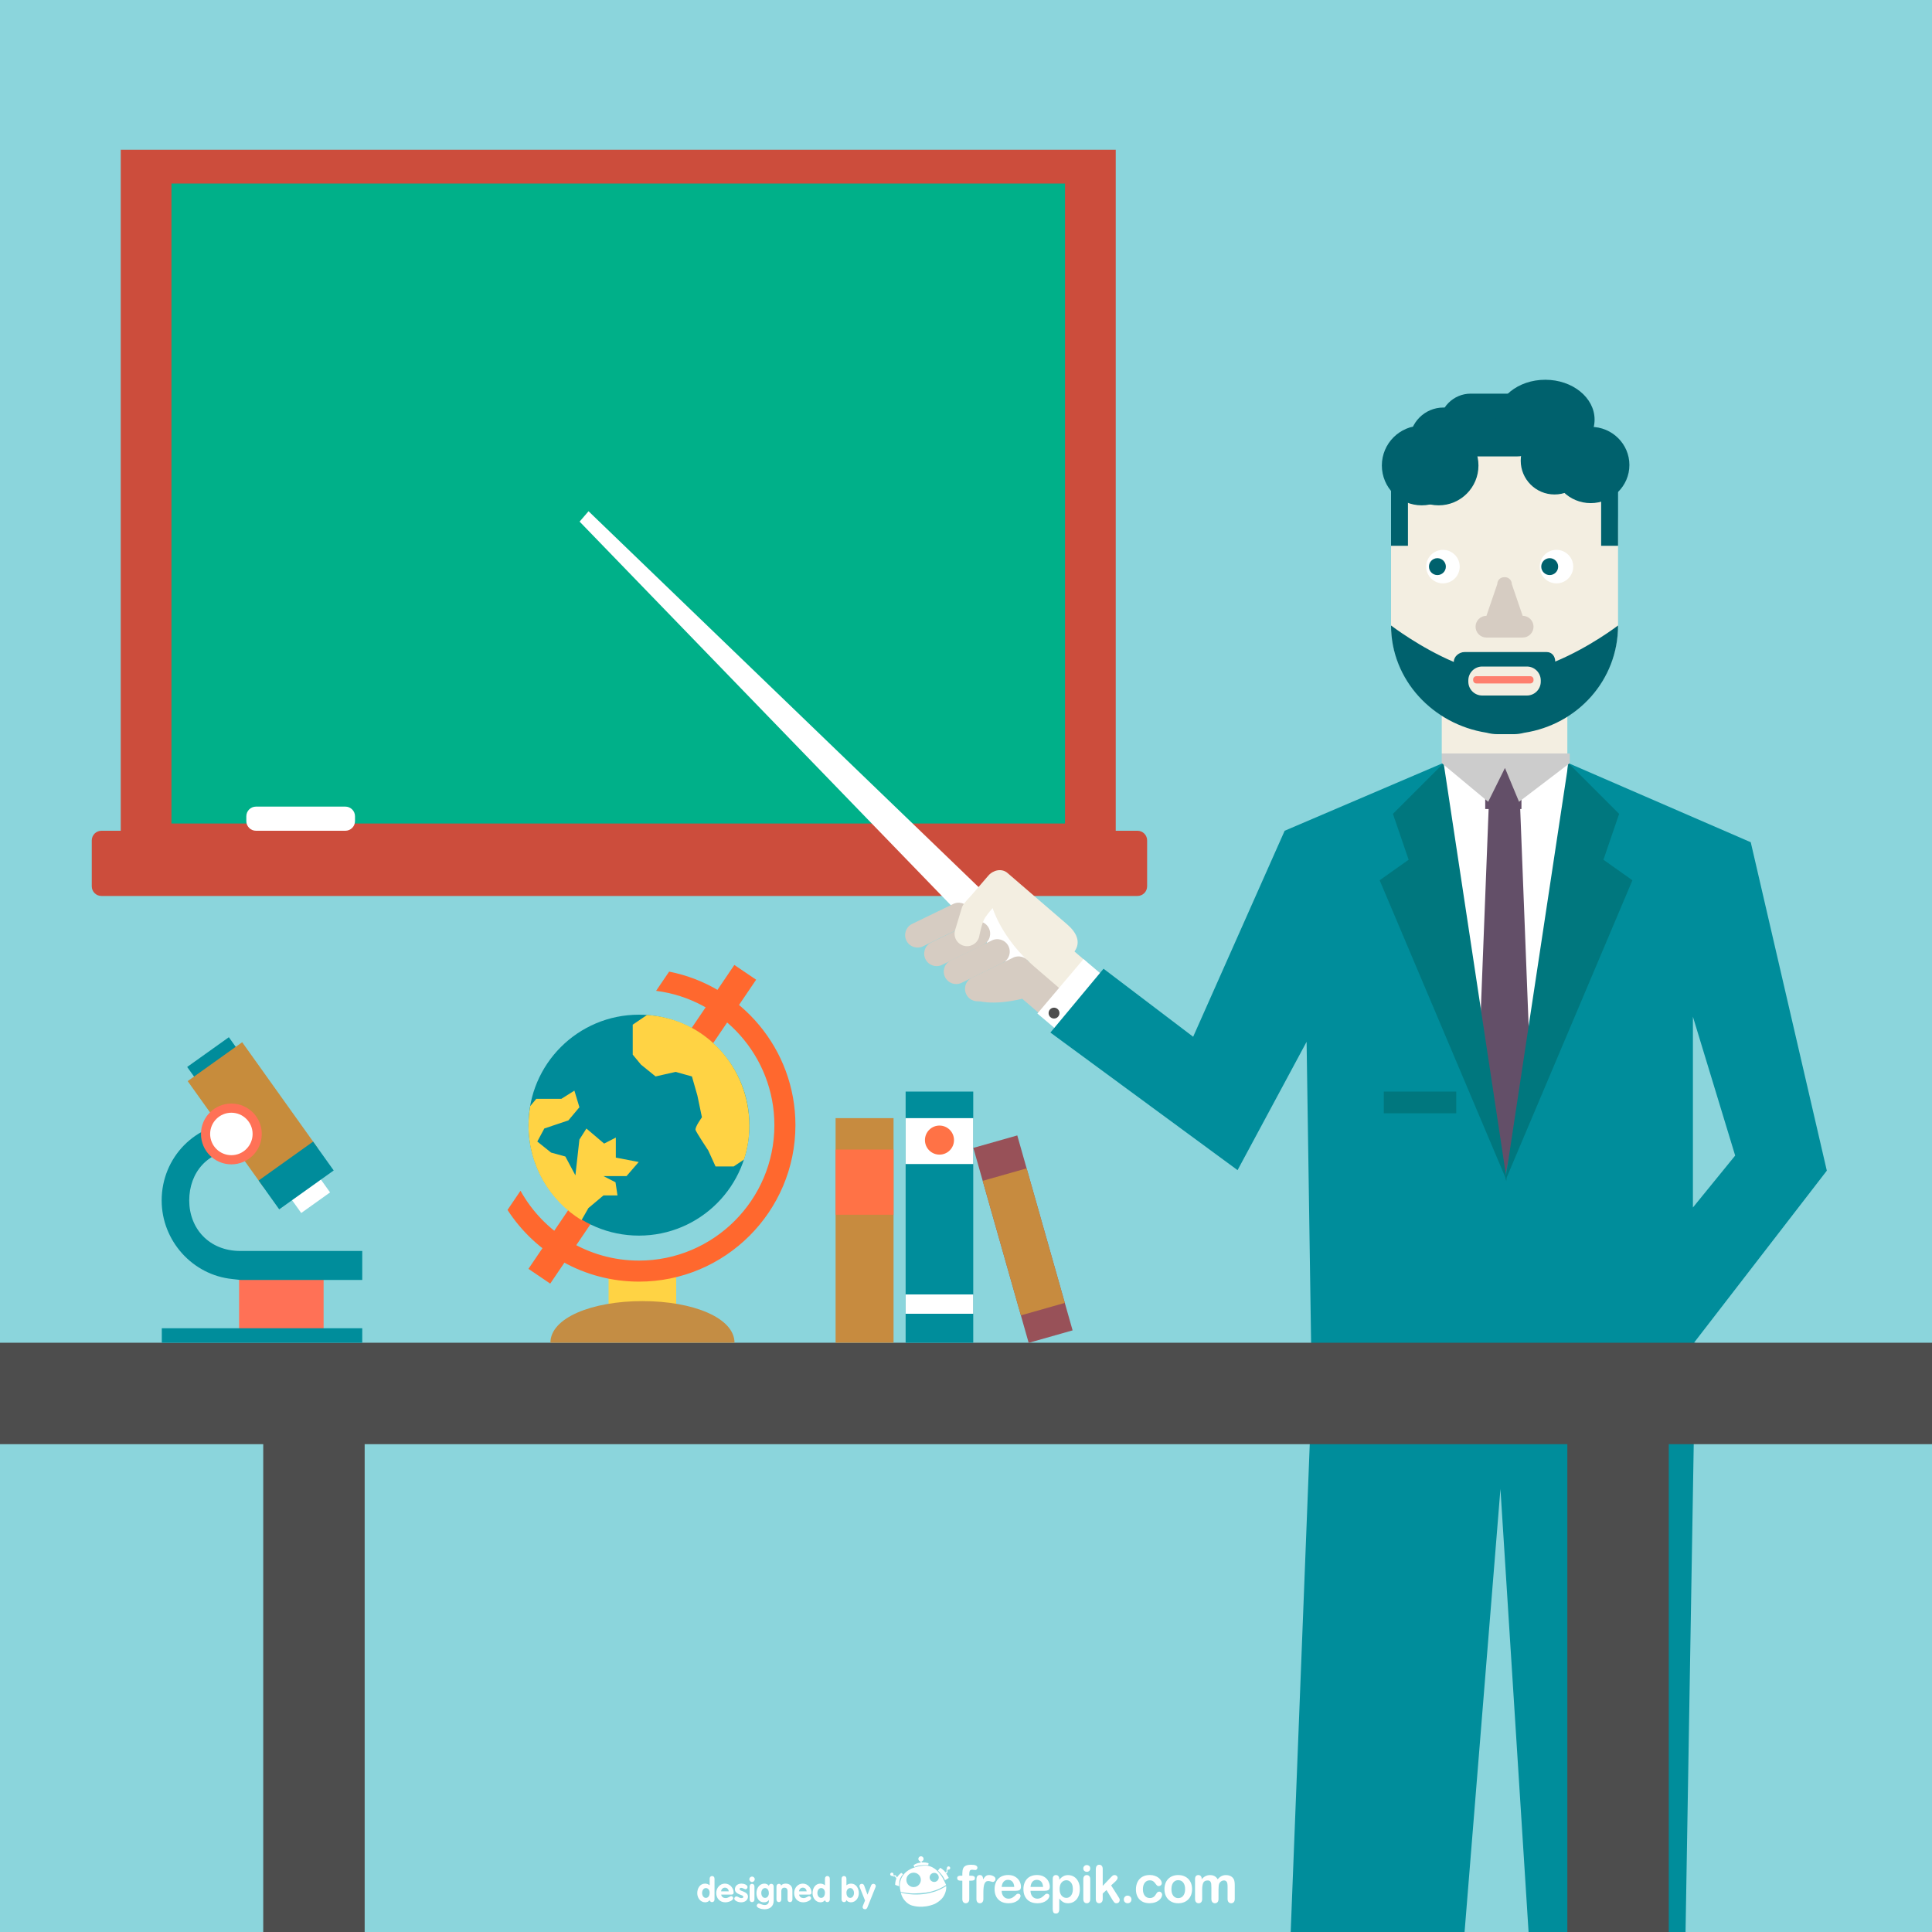 <?xml version="1.0" encoding="utf-8"?>
<!-- Generator: Adobe Illustrator 27.5.0, SVG Export Plug-In . SVG Version: 6.00 Build 0)  -->
<svg version="1.1" xmlns="http://www.w3.org/2000/svg" xmlns:xlink="http://www.w3.org/1999/xlink" x="0px" y="0px"
	 viewBox="0 0 800 800" style="enable-background:new 0 0 800 800;" xml:space="preserve">
<g id="background">
	<rect style="fill:#8BD5DC;" width="800" height="800"/>
	<g>
		<path style="fill-rule:evenodd;clip-rule:evenodd;fill:#FFFFFF;" d="M391.352,775.363c0.246-0.144,0.66-0.17,0.635-0.518
			c-0.018-0.346-0.252-1.029,0.433-1.264c0.69-0.232,0.302,0.205,0.065,0.506c-0.237,0.301-0.16,0.486-0.131,0.93
			c0.024,0.438-0.283,0.588-0.748,0.805C391.139,776.041,391.103,775.51,391.352,775.363"/>
		<path style="fill-rule:evenodd;clip-rule:evenodd;fill:#FFFFFF;" d="M380.162,771.449c2.674-0.67,4.346,0.1,4.346,0.1
			l-0.143,0.771c0,0-1.953-0.131-3.505,0.1c-1.547,0.223-2.252,0.713-2.252,0.713l-0.336-0.768
			C378.272,772.365,379.006,771.738,380.162,771.449"/>
		<polygon style="fill-rule:evenodd;clip-rule:evenodd;fill:#FFFFFF;" points="380.963,770.352 381.34,770.215 381.836,771.545 
			381.463,771.69 		"/>
		<path style="fill-rule:evenodd;clip-rule:evenodd;fill:#FFFFFF;" d="M392.741,772.828c0.377-0.022,0.701,0.266,0.724,0.641
			c0.026,0.377-0.261,0.699-0.64,0.725c-0.378,0.023-0.702-0.266-0.725-0.637C392.076,773.178,392.363,772.857,392.741,772.828"/>
		<path style="fill-rule:evenodd;clip-rule:evenodd;fill:#FFFFFF;" d="M369.26,775.414c0.375-0.025,0.701,0.262,0.727,0.637
			c0.021,0.375-0.264,0.693-0.645,0.719c-0.375,0.025-0.697-0.26-0.726-0.633C368.594,775.76,368.883,775.441,369.26,775.414"/>
		<path style="fill-rule:evenodd;clip-rule:evenodd;fill:#FFFFFF;" d="M381.291,768.646c0.6-0.033,1.119,0.414,1.155,1.016
			c0.035,0.592-0.422,1.111-1.022,1.15c-0.603,0.041-1.113-0.412-1.154-1.014C380.228,769.199,380.686,768.684,381.291,768.646"/>
		<g>
			<path style="fill:#FFFFFF;" d="M397.796,776.676h0.685v-0.865c0-0.898,0.11-1.613,0.339-2.144
				c0.225-0.529,0.616-0.914,1.159-1.158c0.543-0.238,1.291-0.359,2.233-0.359c1.683,0,2.517,0.406,2.517,1.236
				c0,0.262-0.09,0.494-0.268,0.678c-0.17,0.191-0.379,0.285-0.616,0.285c-0.111,0-0.308-0.018-0.584-0.065
				c-0.263-0.041-0.502-0.066-0.691-0.066c-0.517,0-0.847,0.156-1.002,0.465c-0.14,0.299-0.216,0.736-0.216,1.309v0.686h0.701
				c1.096,0,1.639,0.324,1.639,0.99c0,0.465-0.139,0.762-0.432,0.893c-0.291,0.125-0.693,0.188-1.207,0.188h-0.701v7.607
				c0,0.565-0.133,0.996-0.41,1.289c-0.266,0.303-0.612,0.453-1.041,0.453c-0.409,0-0.743-0.15-1.019-0.453
				c-0.267-0.293-0.401-0.725-0.401-1.289v-7.607h-0.789c-0.433,0-0.756-0.092-0.991-0.287c-0.232-0.19-0.347-0.443-0.347-0.756
				C396.353,777.016,396.833,776.676,397.796,776.676"/>
			<path style="fill:#FFFFFF;" d="M407.194,783.953v2.4c0,0.578-0.147,1.014-0.416,1.305c-0.272,0.295-0.616,0.438-1.036,0.438
				c-0.423,0-0.761-0.143-1.024-0.445c-0.263-0.293-0.399-0.723-0.399-1.297v-7.996c0-1.291,0.466-1.939,1.396-1.939
				c0.479,0,0.82,0.152,1.033,0.451c0.209,0.307,0.323,0.75,0.349,1.34c0.342-0.59,0.692-1.033,1.053-1.34
				c0.365-0.299,0.845-0.451,1.447-0.451c0.608,0,1.189,0.152,1.756,0.451c0.571,0.307,0.855,0.709,0.855,1.201
				c0,0.354-0.123,0.643-0.36,0.869c-0.246,0.229-0.506,0.344-0.783,0.344c-0.11,0-0.364-0.066-0.767-0.199
				c-0.403-0.125-0.76-0.19-1.067-0.19c-0.42,0-0.765,0.109-1.026,0.328c-0.268,0.225-0.478,0.551-0.627,0.984
				c-0.142,0.436-0.242,0.953-0.302,1.551C407.218,782.361,407.194,783.09,407.194,783.953"/>
			<path style="fill:#FFFFFF;" d="M420.394,782.963h-5.619c0.011,0.654,0.138,1.232,0.394,1.727
				c0.257,0.496,0.601,0.871,1.022,1.127c0.427,0.252,0.892,0.377,1.402,0.377c0.346,0,0.659-0.041,0.944-0.125
				c0.28-0.074,0.558-0.205,0.824-0.377c0.268-0.172,0.51-0.352,0.733-0.553c0.226-0.195,0.519-0.463,0.873-0.799
				c0.153-0.125,0.362-0.189,0.633-0.189c0.295,0,0.531,0.08,0.717,0.246c0.185,0.16,0.272,0.385,0.272,0.684
				c0,0.26-0.099,0.561-0.296,0.908c-0.209,0.352-0.514,0.678-0.926,0.998c-0.414,0.316-0.931,0.588-1.547,0.797
				c-0.621,0.209-1.337,0.313-2.142,0.313c-1.849,0-3.281-0.521-4.302-1.576c-1.023-1.055-1.538-2.478-1.538-4.279
				c0-0.846,0.127-1.637,0.383-2.367c0.248-0.729,0.619-1.344,1.106-1.869c0.482-0.514,1.073-0.912,1.785-1.189
				c0.707-0.275,1.491-0.414,2.355-0.414c1.121,0,2.082,0.234,2.887,0.711c0.8,0.475,1.408,1.084,1.804,1.834
				c0.397,0.752,0.599,1.518,0.599,2.297c0,0.715-0.209,1.185-0.623,1.398C421.722,782.857,421.144,782.963,420.394,782.963
				 M414.774,781.332h5.207c-0.071-0.978-0.332-1.715-0.793-2.201c-0.461-0.486-1.061-0.727-1.815-0.727
				c-0.715,0-1.303,0.24-1.762,0.734C415.151,779.639,414.873,780.367,414.774,781.332"/>
			<path style="fill:#FFFFFF;" d="M432.333,782.963h-5.614c0.008,0.654,0.139,1.232,0.393,1.727
				c0.253,0.496,0.597,0.871,1.019,1.127c0.425,0.252,0.893,0.377,1.406,0.377c0.342,0,0.659-0.041,0.94-0.125
				c0.282-0.074,0.556-0.205,0.826-0.377c0.268-0.172,0.51-0.352,0.735-0.553c0.219-0.195,0.517-0.463,0.871-0.799
				c0.151-0.125,0.362-0.189,0.631-0.189c0.299,0,0.533,0.08,0.722,0.246c0.18,0.16,0.268,0.385,0.268,0.684
				c0,0.26-0.102,0.561-0.303,0.908c-0.197,0.352-0.506,0.678-0.922,0.998c-0.41,0.316-0.929,0.588-1.543,0.797
				c-0.617,0.209-1.339,0.313-2.146,0.313c-1.843,0-3.275-0.521-4.302-1.576c-1.022-1.055-1.535-2.478-1.535-4.279
				c0-0.846,0.126-1.637,0.382-2.367c0.25-0.729,0.618-1.344,1.103-1.869c0.481-0.514,1.077-0.912,1.789-1.189
				c0.706-0.275,1.493-0.414,2.354-0.414c1.12,0,2.081,0.234,2.896,0.711c0.799,0.475,1.399,1.084,1.795,1.834
				c0.396,0.752,0.603,1.518,0.603,2.297c0,0.715-0.211,1.185-0.621,1.398C433.663,782.857,433.083,782.963,432.333,782.963
				 M426.719,781.332h5.202c-0.067-0.978-0.336-1.715-0.791-2.201c-0.465-0.486-1.064-0.727-1.815-0.727
				c-0.717,0-1.301,0.24-1.765,0.734C427.094,779.639,426.81,780.367,426.719,781.332"/>
			<path style="fill:#FFFFFF;" d="M438.622,778.033v0.346c0.537-0.664,1.104-1.152,1.69-1.467c0.57-0.31,1.234-0.473,1.97-0.473
				c0.881,0,1.701,0.23,2.446,0.685c0.742,0.461,1.324,1.121,1.755,2.002c0.434,0.879,0.651,1.912,0.651,3.113
				c0,0.881-0.125,1.691-0.371,2.436c-0.248,0.738-0.597,1.359-1.028,1.857c-0.437,0.498-0.949,0.891-1.539,1.16
				c-0.599,0.269-1.229,0.402-1.914,0.402c-0.817,0-1.51-0.164-2.063-0.494c-0.56-0.322-1.088-0.815-1.597-1.449v4.311
				c0,1.262-0.463,1.893-1.377,1.893c-0.543,0-0.893-0.16-1.075-0.486c-0.169-0.33-0.259-0.799-0.259-1.428v-12.391
				c0-0.547,0.117-0.955,0.354-1.225c0.238-0.266,0.565-0.408,0.979-0.408c0.408,0,0.736,0.142,0.99,0.418
				C438.497,777.115,438.622,777.51,438.622,778.033 M444.251,782.205c0-0.758-0.116-1.406-0.35-1.947
				c-0.23-0.549-0.55-0.959-0.961-1.254c-0.404-0.291-0.863-0.435-1.363-0.435c-0.789,0-1.457,0.31-2,0.935
				c-0.545,0.625-0.817,1.541-0.817,2.758c0,1.139,0.271,2.027,0.811,2.668c0.541,0.631,1.205,0.947,2.006,0.947
				c0.478,0,0.92-0.141,1.328-0.412c0.409-0.279,0.735-0.693,0.977-1.25C444.129,783.662,444.251,782.988,444.251,782.205"/>
			<path style="fill:#FFFFFF;" d="M450.024,775.08c-0.401,0-0.739-0.125-1.021-0.363c-0.286-0.254-0.43-0.594-0.43-1.039
				c0-0.408,0.146-0.744,0.439-1.006c0.289-0.264,0.631-0.398,1.012-0.398c0.377,0,0.703,0.121,0.99,0.358
				c0.287,0.242,0.432,0.59,0.432,1.047c0,0.44-0.141,0.785-0.42,1.035C450.746,774.955,450.416,775.08,450.024,775.08
				 M451.446,778.051v8.303c0,0.574-0.137,1.004-0.409,1.297c-0.276,0.303-0.621,0.445-1.041,0.445c-0.425,0-0.759-0.15-1.028-0.453
				c-0.257-0.305-0.394-0.73-0.394-1.289v-8.223c0-0.561,0.137-0.99,0.394-1.273c0.27-0.297,0.604-0.439,1.028-0.439
				c0.42,0,0.765,0.142,1.041,0.439C451.31,777.141,451.446,777.545,451.446,778.051"/>
			<path style="fill:#FFFFFF;" d="M460.703,786.787l-2.529-4.17l-1.562,1.471v2.287c0,0.553-0.143,0.973-0.438,1.268
				c-0.283,0.303-0.625,0.453-1.002,0.453c-0.444,0-0.789-0.143-1.043-0.445c-0.248-0.293-0.379-0.723-0.379-1.297v-12.25
				c0-0.635,0.125-1.121,0.366-1.451c0.248-0.338,0.603-0.504,1.056-0.504c0.44,0,0.789,0.15,1.049,0.459
				c0.261,0.295,0.392,0.742,0.392,1.33v6.965l3.23-3.389c0.401-0.418,0.703-0.707,0.916-0.863c0.213-0.15,0.465-0.232,0.763-0.232
				c0.362,0,0.659,0.117,0.905,0.342c0.233,0.23,0.353,0.516,0.353,0.859c0,0.414-0.39,0.984-1.166,1.684l-1.524,1.395l2.942,4.633
				c0.213,0.344,0.375,0.604,0.47,0.783c0.094,0.176,0.144,0.352,0.144,0.512c0,0.457-0.125,0.813-0.375,1.08
				c-0.25,0.262-0.584,0.391-0.984,0.391c-0.35,0-0.62-0.088-0.809-0.283C461.284,787.619,461.022,787.279,460.703,786.787"/>
			<path style="fill:#FFFFFF;" d="M466.94,788.096c-0.436,0-0.807-0.139-1.123-0.42c-0.314-0.277-0.475-0.674-0.475-1.182
				c0-0.426,0.155-0.795,0.455-1.1c0.303-0.31,0.674-0.461,1.114-0.461s0.817,0.15,1.134,0.451c0.309,0.307,0.471,0.68,0.471,1.109
				c0,0.504-0.162,0.893-0.471,1.174C467.729,787.957,467.361,788.096,466.94,788.096"/>
			<path style="fill:#FFFFFF;" d="M481.222,784.539c0,0.361-0.108,0.742-0.321,1.146c-0.213,0.412-0.541,0.793-0.983,1.168
				c-0.435,0.365-0.986,0.66-1.654,0.887c-0.666,0.223-1.416,0.338-2.245,0.338c-1.779,0-3.166-0.518-4.162-1.553
				c-0.992-1.035-1.492-2.422-1.492-4.158c0-1.186,0.226-2.223,0.686-3.131c0.451-0.898,1.111-1.602,1.976-2.096
				c0.86-0.496,1.896-0.74,3.092-0.74c0.744,0,1.425,0.109,2.05,0.326c0.621,0.215,1.143,0.5,1.578,0.838
				c0.426,0.352,0.758,0.713,0.985,1.098c0.228,0.393,0.34,0.756,0.34,1.098c0,0.338-0.125,0.633-0.381,0.867
				c-0.259,0.242-0.571,0.363-0.929,0.363c-0.241,0-0.44-0.066-0.6-0.188c-0.158-0.125-0.335-0.322-0.531-0.596
				c-0.351-0.535-0.715-0.934-1.099-1.197c-0.379-0.272-0.866-0.402-1.455-0.402c-0.844,0-1.534,0.332-2.051,0.996
				c-0.519,0.658-0.78,1.572-0.78,2.717c0,0.537,0.071,1.041,0.204,1.49c0.127,0.449,0.322,0.836,0.576,1.158
				c0.254,0.316,0.556,0.555,0.912,0.723c0.36,0.172,0.754,0.252,1.18,0.252c0.578,0,1.07-0.137,1.478-0.404
				c0.418-0.266,0.777-0.674,1.095-1.219c0.174-0.32,0.358-0.574,0.56-0.754c0.203-0.18,0.453-0.275,0.748-0.275
				c0.354,0,0.647,0.135,0.873,0.4C481.103,783.953,481.222,784.246,481.222,784.539"/>
			<path style="fill:#FFFFFF;" d="M493.611,782.262c0,0.853-0.136,1.641-0.394,2.365c-0.274,0.723-0.656,1.346-1.164,1.857
				c-0.502,0.523-1.11,0.92-1.805,1.195c-0.708,0.277-1.496,0.416-2.371,0.416c-0.867,0-1.65-0.139-2.345-0.42
				c-0.69-0.277-1.297-0.682-1.804-1.201c-0.51-0.527-0.893-1.145-1.161-1.854c-0.255-0.715-0.392-1.5-0.392-2.359
				c0-0.869,0.142-1.668,0.399-2.393c0.267-0.727,0.651-1.34,1.151-1.848c0.5-0.512,1.097-0.91,1.806-1.186
				c0.711-0.275,1.494-0.418,2.345-0.418c0.87,0,1.659,0.142,2.371,0.422c0.704,0.281,1.307,0.684,1.817,1.193
				c0.508,0.529,0.891,1.143,1.153,1.855C493.477,780.607,493.611,781.396,493.611,782.262 M490.727,782.262
				c0-1.172-0.26-2.078-0.772-2.732c-0.514-0.658-1.207-0.984-2.077-0.984c-0.562,0-1.054,0.143-1.484,0.436
				c-0.43,0.293-0.752,0.717-0.987,1.291c-0.229,0.568-0.347,1.231-0.347,1.99c0,0.754,0.111,1.4,0.341,1.963
				c0.231,0.561,0.555,0.994,0.981,1.291c0.428,0.295,0.924,0.449,1.496,0.449c0.87,0,1.563-0.328,2.077-0.986
				C490.468,784.32,490.727,783.416,490.727,782.262"/>
			<path style="fill:#FFFFFF;" d="M504.56,782.471v3.818c0,0.603-0.132,1.049-0.406,1.353c-0.278,0.303-0.633,0.453-1.084,0.453
				c-0.435,0-0.791-0.15-1.051-0.453c-0.275-0.305-0.412-0.75-0.412-1.353v-4.576c0-0.723-0.024-1.287-0.072-1.69
				c-0.051-0.391-0.185-0.721-0.401-0.98c-0.219-0.254-0.564-0.385-1.03-0.385c-0.943,0-1.56,0.322-1.855,0.975
				c-0.295,0.639-0.45,1.568-0.45,2.779v3.877c0,0.594-0.136,1.045-0.401,1.35c-0.273,0.307-0.627,0.457-1.068,0.457
				c-0.434,0-0.793-0.15-1.071-0.457c-0.276-0.305-0.418-0.756-0.418-1.35v-8.219c0-0.535,0.129-0.949,0.373-1.231
				c0.256-0.279,0.582-0.422,0.987-0.422c0.394,0,0.72,0.137,0.986,0.396c0.262,0.26,0.391,0.625,0.391,1.09v0.271
				c0.504-0.59,1.035-1.035,1.601-1.311c0.572-0.285,1.197-0.426,1.897-0.426c0.72,0,1.34,0.146,1.857,0.43
				c0.521,0.293,0.945,0.731,1.283,1.307c0.489-0.586,1.008-1.025,1.561-1.311c0.555-0.279,1.168-0.426,1.84-0.426
				c0.783,0,1.465,0.162,2.033,0.467c0.564,0.305,0.985,0.754,1.267,1.318c0.249,0.525,0.368,1.344,0.368,2.457v5.608
				c0,0.603-0.137,1.049-0.409,1.353c-0.268,0.303-0.634,0.453-1.084,0.453c-0.435,0-0.789-0.15-1.064-0.457
				c-0.278-0.305-0.415-0.756-0.415-1.35v-4.832c0-0.617-0.029-1.109-0.08-1.484c-0.054-0.369-0.193-0.682-0.425-0.934
				c-0.233-0.25-0.588-0.381-1.055-0.381c-0.377,0-0.738,0.121-1.078,0.342c-0.34,0.223-0.604,0.529-0.799,0.898
				C504.669,780.387,504.56,781.242,504.56,782.471"/>
			<path style="fill-rule:evenodd;clip-rule:evenodd;fill:#FFFFFF;" d="M377.912,789.102c0,0-1.568-0.252-3.099-1.924
				c-1.539-1.688-1.798-3.473-1.798-3.473s1.953,0.459,3.355,0.615c2.475,0.281,4.701,0.125,5.75,0.01
				c2.272-0.252,3.481-0.668,3.975-0.789c2.902-0.699,5.693-2.576,5.693-2.576s0.354,2.18-1.285,4.6
				c-0.641,0.943-1.916,2.029-3.383,2.777C382.094,790.486,377.912,789.102,377.912,789.102"/>
			<path style="fill-rule:evenodd;clip-rule:evenodd;fill:#FFFFFF;" d="M389.781,776.705c-0.537-0.654-2.338-3.736-5.979-4.186
				c-0.929-0.111-5.853,0.082-8.806,2.813c-0.291,0.277-1.791,1.592-2.287,4.045c-0.389,1.894,0.246,4.027,0.246,4.027
				s3.275,0.684,5.742,0.619c3.912-0.096,5.883-0.443,7.928-1.063c3.011-0.91,5.146-2.438,5.146-2.438
				S390.324,777.363,389.781,776.705 M378.49,781.396c-1.654,0.106-3.078-1.139-3.18-2.789c-0.103-1.641,1.155-3.066,2.809-3.166
				c1.656-0.113,3.084,1.139,3.181,2.779C381.406,779.869,380.145,781.293,378.49,781.396 M386.943,779.273
				c-1.041,0.059-1.938-0.725-2.004-1.76c-0.064-1.033,0.73-1.93,1.77-1.992c1.039-0.07,1.941,0.719,2.004,1.75
				C388.779,778.309,387.982,779.205,386.943,779.273"/>
			<path style="fill-rule:evenodd;clip-rule:evenodd;fill:#FFFFFF;" d="M388.367,774.57l0.951-1.141c0,0,1.313,0.648,2.159,1.863
				c0.838,1.213,1.387,2.322,1.387,2.322l-1.569,0.953c0,0-0.485-1.17-1.217-2.109C389.351,775.525,388.367,774.57,388.367,774.57"
				/>
			<path style="fill-rule:evenodd;clip-rule:evenodd;fill:#FFFFFF;" d="M373.91,776.065c0,0-1.101,1.279-1.383,2.433
				c-0.277,1.16-0.222,2.555-0.222,2.555l-1.628-0.56c0,0-0.094-1.604,0.648-2.896c0.823-1.439,1.879-2.08,1.879-2.08
				L373.91,776.065z"/>
			<path style="fill-rule:evenodd;clip-rule:evenodd;fill:#FFFFFF;" d="M371.512,777.519c-0.267-0.172-0.291-0.584-0.5-0.853
				c-0.209-0.277-0.263-0.111-0.74-0.111c-0.478,0-0.492-0.227-0.627-0.344c-0.137-0.121-0.201,0.365-0.201,0.365
				s0.088,0.406,0.602,0.436c0.51,0.029,0.498-0.221,0.717,0.238c0.221,0.465,0.656,0.816,0.656,0.816
				S371.779,777.695,371.512,777.519"/>
			<path style="fill:#FFFFFF;" d="M295.867,786.516c0,0.672-0.422,1.113-1.008,1.113c-0.553,0-0.875-0.301-1.002-0.836
				c-0.377,0.615-1.154,0.916-1.838,0.916c-2.021,0-3.302-1.871-3.302-3.769c0-1.957,1.072-3.975,3.234-3.975
				c0.695,0,1.377,0.242,1.906,0.699v-2.734c0-0.668,0.418-1.109,1.002-1.109c0.586,0,1.008,0.441,1.008,1.109V786.516z
				 M292.285,781.809c-1.045,0-1.562,1.094-1.562,2.043c0,0.934,0.517,2.025,1.562,2.025c1.098,0,1.572-1.115,1.572-2.096
				C293.856,782.809,293.356,781.809,292.285,781.809"/>
			<path style="fill:#FFFFFF;" d="M298.621,784.51c0.144,0.984,0.963,1.449,1.902,1.449c1.027,0,1.736-0.805,2.27-0.805
				c0.429,0,0.816,0.426,0.816,0.865c0,0.863-1.779,1.69-3.272,1.69c-2.259,0-3.761-1.641-3.761-3.857
				c0-2.035,1.476-3.887,3.593-3.887c2.174,0,3.61,1.977,3.61,3.652c0,0.598-0.266,0.893-0.877,0.893H298.621z M301.773,783.17
				c-0.109-0.879-0.668-1.529-1.604-1.529c-0.89,0-1.492,0.68-1.587,1.529H301.773z"/>
			<path style="fill:#FFFFFF;" d="M308.714,782.307c-0.377,0-1.143-0.59-1.799-0.59c-0.361,0-0.683,0.17-0.683,0.565
				c0,0.933,3.484,0.793,3.484,3.078c0,1.336-1.127,2.35-2.859,2.35c-1.127,0-2.797-0.635-2.797-1.541
				c0-0.305,0.304-0.887,0.861-0.887c0.781,0,1.129,0.678,2.074,0.678c0.615,0,0.797-0.197,0.797-0.574
				c0-0.92-3.482-0.779-3.482-3.078c0-1.392,1.129-2.342,2.718-2.342c0.987,0,2.506,0.461,2.506,1.453
				C309.534,781.873,309.188,782.307,308.714,782.307"/>
			<path style="fill:#FFFFFF;" d="M312.531,778.141c0,0.629-0.5,1.158-1.129,1.158c-0.6,0-1.129-0.545-1.129-1.158
				c0-0.57,0.529-1.1,1.129-1.1C312,777.041,312.531,777.553,312.531,778.141 M310.398,781.168c0-0.67,0.418-1.119,1.004-1.119
				c0.584,0,1.002,0.449,1.002,1.119v5.348c0,0.674-0.418,1.113-1.002,1.113c-0.586,0-1.004-0.439-1.004-1.113V781.168z"/>
			<path style="fill:#FFFFFF;" d="M320.376,786.961c0,2.412-1.576,3.629-3.861,3.629c-0.821,0-3.164-0.408-3.164-1.508
				c0-0.375,0.418-0.879,0.812-0.879c0.639,0,1.35,0.623,2.506,0.623c0.978,0,1.699-0.563,1.699-1.588v-0.473h-0.027
				c-0.416,0.613-1.102,0.943-2.02,0.943c-2.103,0-3.093-1.846-3.093-3.842c0-2.019,1.277-3.902,3.3-3.902
				c0.686,0,1.461,0.307,1.84,0.918c0.127-0.525,0.445-0.834,1.004-0.834c0.584,0,1.004,0.449,1.004,1.119V786.961z
				 M316.792,781.809c-1.043,0-1.557,1.084-1.557,2.018c0,1.074,0.514,2.051,1.557,2.051c1.072,0,1.576-1.008,1.576-1.984
				C318.369,782.922,317.896,781.809,316.792,781.809"/>
			<path style="fill:#FFFFFF;" d="M321.519,781.168c0-0.67,0.416-1.119,1.002-1.119c0.514,0,0.852,0.277,0.918,0.744
				c0.393-0.547,0.988-0.828,1.937-0.828c1.575,0,2.745,1.004,2.745,2.701v3.85c0,0.674-0.413,1.113-1,1.113
				c-0.582,0-1.006-0.439-1.006-1.113v-3.496c0-0.934-0.582-1.379-1.309-1.379c-0.824,0-1.281,0.6-1.281,1.379v3.496
				c0,0.674-0.42,1.113-1.004,1.113c-0.586,0-1.002-0.439-1.002-1.113V781.168z"/>
			<path style="fill:#FFFFFF;" d="M330.881,784.51c0.14,0.984,0.961,1.449,1.896,1.449c1.033,0,1.742-0.805,2.27-0.805
				c0.433,0,0.826,0.426,0.826,0.865c0,0.863-1.787,1.69-3.278,1.69c-2.259,0-3.761-1.641-3.761-3.857
				c0-2.035,1.476-3.887,3.593-3.887c2.176,0,3.61,1.977,3.61,3.652c0,0.598-0.266,0.893-0.877,0.893H330.881z M334.031,783.17
				c-0.111-0.879-0.67-1.529-1.604-1.529c-0.892,0-1.492,0.68-1.587,1.529H334.031z"/>
			<path style="fill:#FFFFFF;" d="M343.603,786.516c0,0.672-0.418,1.113-1.006,1.113c-0.554,0-0.871-0.301-1-0.836
				c-0.379,0.615-1.156,0.916-1.84,0.916c-2.019,0-3.3-1.871-3.3-3.769c0-1.957,1.072-3.975,3.234-3.975
				c0.693,0,1.377,0.242,1.906,0.699v-2.734c0-0.668,0.418-1.109,1-1.109c0.588,0,1.006,0.441,1.006,1.109V786.516z
				 M340.023,781.809c-1.045,0-1.561,1.094-1.561,2.043c0,0.934,0.516,2.025,1.561,2.025c1.098,0,1.574-1.115,1.574-2.096
				C341.597,782.809,341.095,781.809,340.023,781.809"/>
			<path style="fill:#FFFFFF;" d="M348.478,777.93c0-0.668,0.422-1.109,1.008-1.109c0.586,0,1.002,0.441,1.002,1.109v2.734
				c0.531-0.457,1.211-0.699,1.908-0.699c2.16,0,3.232,2.018,3.232,3.977c0,1.896-1.277,3.768-3.302,3.768
				c-0.682,0-1.463-0.301-1.838-0.916c-0.127,0.535-0.446,0.836-1.002,0.836c-0.586,0-1.008-0.439-1.008-1.113V777.93z
				 M352.062,785.877c1.045,0,1.559-1.092,1.559-2.025c0-0.949-0.514-2.043-1.559-2.043c-1.072,0-1.574,1-1.574,1.973
				C350.488,784.762,350.964,785.877,352.062,785.877"/>
			<path style="fill:#FFFFFF;" d="M355.978,781.428c-0.057-0.15-0.1-0.307-0.1-0.514c0-0.506,0.53-0.865,0.95-0.865
				c0.484,0,0.834,0.268,1.004,0.709l1.375,3.781l1.48-3.781c0.168-0.441,0.514-0.709,1.004-0.709c0.419,0,0.945,0.359,0.945,0.865
				c0,0.207-0.026,0.363-0.096,0.514l-3.359,8.363c-0.162,0.416-0.473,0.799-0.947,0.799c-0.682,0-1.043-0.438-1.043-0.863
				c0-0.203,0.057-0.408,0.121-0.59l0.881-2.176L355.978,781.428z"/>
		</g>
	</g>
	<g>
		<rect x="50" y="62" style="fill:#CC4D3C;" width="412" height="293"/>
		<rect x="71" y="76" style="fill:#00B089;" width="370" height="265"/>
		<path style="fill:#CC4D3C;" d="M475,367c0,2.209-1.791,4-4,4H42c-2.209,0-4-1.791-4-4v-19c0-2.209,1.791-4,4-4h429
			c2.209,0,4,1.791,4,4V367z"/>
		<path style="fill:#FFFFFF;" d="M147,340c0,2.209-1.791,4-4,4h-37c-2.209,0-4-1.791-4-4v-2c0-2.209,1.791-4,4-4h37
			c2.209,0,4,1.791,4,4V340z"/>
	</g>
</g>
<g id="objects">
	<g>
		<g>
			<rect x="597" y="290" style="fill:#F3EEE1;" width="52" height="22"/>
			<path style="fill:#F3EEE1;" d="M576,258.75c0,24.991,21.377,45.25,47.191,45.25h0.516C649.521,304,670,283.741,670,258.75v-40.5
				c0-24.991-20.479-35.25-46.293-35.25h-0.516C597.377,183,576,193.259,576,218.25V258.75z"/>
			<path style="fill:#FE7F6E;" d="M635,281.333c0-0.736-0.598-1.333-1.334-1.333h-22.332c-0.736,0-1.334,0.597-1.334,1.333v0.333
				c0,0.736,0.598,1.333,1.334,1.333h22.332c0.736,0,1.334-0.597,1.334-1.333V281.333z"/>
			<path style="fill:#D6CCC2;" d="M630.5,255l-4.5-13.167c0-1.564-1.269-2.833-2.833-2.833h-0.334c-1.564,0-2.833,1.269-2.833,2.833
				L615.5,255c-2.485,0-4.5,2.015-4.5,4.5s2.015,4.5,4.5,4.5h15c2.485,0,4.5-2.015,4.5-4.5S632.985,255,630.5,255z"/>
			<circle style="fill:#FFFFFF;" cx="597.5" cy="234.625" r="6.938"/>
			<circle style="fill:#FFFFFF;" cx="644.5" cy="234.625" r="6.938"/>
			<g>
				<circle style="fill:#00616D;" cx="641.699" cy="234.625" r="3.5"/>
				<circle style="fill:#00616D;" cx="595.199" cy="234.625" r="3.5"/>
			</g>
			<g>
				<rect x="663" y="198" style="fill:#00616D;" width="7" height="28"/>
				<rect x="576" y="198" style="fill:#00616D;" width="7" height="28"/>
				<path style="fill:#00616D;" d="M641,176c0-7.18-5.82-13-13-13h-19c-7.18,0-13,5.82-13,13l0,0c0,7.18,5.82,13,13,13h19
					C635.18,189,641,183.18,641,176L641,176z"/>
				<circle style="fill:#00616D;" cx="597.699" cy="182.75" r="14"/>
				<circle style="fill:#00616D;" cx="643.699" cy="190.75" r="14"/>
				<path style="fill:#00616D;" d="M642.674,192.541c0,8.721,7.169,15.79,16.013,15.79c8.843,0,16.013-7.07,16.013-15.79
					c0-8.721-7.17-15.791-16.013-15.791C649.843,176.75,642.674,183.82,642.674,192.541z"/>
				<circle style="fill:#00616D;" cx="588.699" cy="192.75" r="16.5"/>
				<circle style="fill:#00616D;" cx="595.699" cy="192.75" r="16.5"/>
				<path style="fill:#00616D;" d="M619.449,173.75c0,9.113,9.141,16.5,20.416,16.5c11.276,0,20.417-7.387,20.417-16.5
					s-9.141-16.5-20.417-16.5C628.59,157.25,619.449,164.637,619.449,173.75z"/>
			</g>
			<path style="fill:#00616D;" d="M638,281.75c0-3.176-2.574-5.75-5.75-5.75h-18.5c-3.176,0-5.75,2.574-5.75,5.75v0.5
				c0,3.176,2.574,5.75,5.75,5.75h18.5c3.176,0,5.75-2.574,5.75-5.75V281.75z M631.108,303.435c-1.41,0.363-2.819,0.565-4.159,0.565
				h-3.242h-0.516h-3.242c-1.396,0-2.899-0.212-4.42-0.606C593.281,299.901,576,281.476,576,259c0,0,12.002,9.182,26,15.103
				c0-0.061,0-0.103,0-0.103c0-2.209,2.24-4,4.449-4h34c2.187,0,3.519,1.756,3.546,3.934C658.278,268.009,670,259,670,259
				C670,281.556,653.327,300.036,631.108,303.435z"/>
		</g>
		<g>
			<g>
				<path style="fill:#D6CCC2;" d="M404.211,414.221c0,0,6.178,2.457,19.08-0.66l8.006,6.898l9.26-10.75l-13.809-11.896
					L404.211,414.221z"/>
				<polygon style="fill:#FFFFFF;" points="420.723,402.732 430.353,391.556 243.704,211.689 240,215.988 				"/>
				<g>
					<path style="fill:#D6CCC2;" d="M375.432,389.693c1.373,2.5,4.51,3.412,7.008,2.039l17-8.254c2.498-1.37,3.412-4.51,2.041-7.006
						l0,0c-1.373-2.5-4.511-3.413-7.01-2.041l-17,8.254C374.974,384.058,374.06,387.196,375.432,389.693L375.432,389.693z"/>
				</g>
				<g>
					<path style="fill:#D6CCC2;" d="M383.322,397.37c1.373,2.498,4.51,3.413,7.008,2.04l17-8.256c2.5-1.371,3.412-4.508,2.039-7.007
						l0,0c-1.371-2.499-4.509-3.41-7.007-2.041l-17,8.256C382.863,391.734,381.95,394.872,383.322,397.37L383.322,397.37z"/>
				</g>
				<g>
					<path style="fill:#F3EEE1;" d="M395.471,385.205l2.87-9.525c0.411-1.406,3.165-4.111,3.583-4.6l7.321-8.498
						c2.015-2.339,5.561-3.146,7.931-1.105l3.026,2.608l21.696,18.69c3.814,3.285,5.833,7.273,3.025,11.219l5.264,4.534
						l-10.185,11.825l-9.52-8.201l-2.368-2.039c-13.362-11.511-17.091-24.097-17.091-24.097s-1.863,2.1-3.133,3.978
						c-1.336,1.976-2.496,8.08-2.496,8.08c-0.797,2.738-3.668,4.316-6.404,3.521C396.253,390.798,394.674,387.941,395.471,385.205z"
						/>
				</g>
				<g>
					<path style="fill:#D6CCC2;" d="M391.43,404.795c1.372,2.499,4.51,3.411,7.008,2.039l17-8.254c2.5-1.371,3.414-4.51,2.041-7.009
						l0,0c-1.372-2.499-4.51-3.411-7.008-2.039l-17,8.255C390.973,399.158,390.059,402.296,391.43,404.795L391.43,404.795z"/>
				</g>
				<g>
					<path style="fill:#D6CCC2;" d="M400.227,411.932c1.37,2.498,4.508,3.412,7.008,2.041l17-8.256
						c2.497-1.371,3.411-4.509,2.039-7.008l0,0c-1.372-2.499-4.51-3.412-7.009-2.042l-16.999,8.257
						C399.768,406.297,398.853,409.433,400.227,411.932L400.227,411.932z"/>
				</g>
			</g>
			<g>
				
					<rect x="428.327" y="406.476" transform="matrix(0.646 -0.763 0.763 0.646 -157.277 483.909)" style="fill:#FFFFFF;" width="29.549" height="10.104"/>
				<circle style="fill:#4D4D4D;" cx="436.449" cy="419.501" r="2.25"/>
			</g>
			<path style="fill:#008D9B;" d="M702.046,556l-4.097,244h-65l-11.647-183.454L606.449,800h-72l8.75-224l-2.166-144.615
				l-28.584,53.147l-77.5-56.969l22-26.438l37.112,28.174L531.949,344l65.5-28h52l75.5,32.75l31.5,136l-55,71.25 M701,421v79
				l17.5-21.5L701,421z"/>
			<polygon style="fill:#FFFFFF;" points="603.449,435 643.449,435 649.449,312 597.449,312 			"/>
			<polygon style="fill:#634F68;" points="612.449,437 623.282,487 633.449,437 629.449,334 616.449,334 			"/>
			<polygon style="fill:#00777E;" points="649.449,316 670.449,337 663.949,356 675.949,364.5 623.282,489 			"/>
			<polygon style="fill:#00777E;" points="597.782,316 576.782,337 583.282,356 571.282,364.5 623.949,489 			"/>
			<rect x="573" y="452" style="fill:#00777E;" width="30" height="9"/>
		</g>
		<rect x="615" y="318" style="fill:#634F68;" width="15" height="17"/>
		<polygon style="fill:#CCCCCC;" points="597,316 616.225,332 623.17,318 629.002,332 650,316 650,312 597,312 		"/>
	</g>
	<g>
		<rect y="556" style="fill:#4D4D4D;" width="800" height="42"/>
		<g>
			<rect x="649" y="587" style="fill:#4D4D4D;" width="42" height="213"/>
			<rect x="109" y="587" style="fill:#4D4D4D;" width="42" height="213"/>
		</g>
	</g>
	<g>
		<g>
			<rect x="346" y="463" style="fill:#C78B3F;" width="24" height="93"/>
			<rect x="346" y="476" style="fill:#FF7246;" width="24" height="27"/>
		</g>
		<g>
			<rect x="375" y="452" style="fill:#008D9B;" width="28" height="104"/>
			<rect x="375" y="463" style="fill:#FFFFFF;" width="28" height="19"/>
			<rect x="375" y="536" style="fill:#FFFFFF;" width="28" height="8"/>
			<path style="fill:#FF7246;" d="M395.034,472.091c0,3.323-2.693,6.017-6.017,6.017c-3.322,0-6.016-2.693-6.016-6.017
				c0-3.322,2.693-6.017,6.016-6.017C392.341,466.074,395.034,468.769,395.034,472.091z"/>
		</g>
		<g>
			
				<rect x="414.311" y="470.909" transform="matrix(0.962 -0.273 0.273 0.962 -124.081 135.411)" style="fill:#985158;" width="18.908" height="83.91"/>
			
				<rect x="414.633" y="485.046" transform="matrix(0.962 -0.273 0.273 0.962 -124.374 135.535)" style="fill:#C78B3F;" width="18.909" height="57.909"/>
		</g>
	</g>
	<g>
		<rect x="252" y="525" style="fill:#FFD344;" width="28" height="17"/>
		<g>
			
				<rect x="189.854" y="460.458" transform="matrix(0.561 -0.828 0.828 0.561 -268.952 424.288)" style="fill:#FF682E;" width="151.981" height="10.892"/>
		</g>
		<g>
			<path style="fill:#FF682E;" d="M277.073,402.329l-5.396,7.955c27.578,3.505,48.98,27.103,48.98,55.62
				c0,30.923-25.162,56.083-56.083,56.083c-21.075,0-39.464-11.689-49.045-28.917l-5.378,7.934
				c11.553,17.85,31.624,29.693,54.423,29.693c35.729,0,64.796-29.065,64.796-64.793
				C329.37,434.448,306.838,408.172,277.073,402.329z"/>
		</g>
		<path style="fill:#008B99;" d="M310.311,465.904c0,25.262-20.479,45.735-45.737,45.735c-25.26,0-45.738-20.474-45.738-45.735
			s20.479-45.74,45.738-45.74C289.832,420.164,310.311,440.643,310.311,465.904z"/>
		<path style="fill:#C48D44;" d="M304.141,556c0-10.26-17.064-17.24-38.115-17.24c-21.049,0-38.113,6.98-38.113,17.24H304.141z"/>
		<g>
			<path style="fill:#FFD344;" d="M267.914,420.285L262,424.297v12.406l3.424,4.137l6.035,4.889l8.281-1.881l6.772,1.881
				l2.259,7.895l1.881,9.024c0,0-3.008,4.135-2.631,5.262c0.375,1.129,5.264,8.486,5.264,8.486l3.008,6.605h7.518l4.276-2.861
				c1.438-4.44,2.224-9.104,2.224-14.023C310.311,441.815,291.84,421.762,267.914,420.285z"/>
			<path style="fill:#FFD344;" d="M249.881,495h5.811l-0.83-5.451l-4.98-2.549h9.547l5.051-5.842L255,479.342v-8.301l-4.843,2.49
				l-7.333-6.227l-2.906,4.566l-1.66,14.818l-4.15-7.799l-5.915-1.629l-5.708-4.574l2.906-5.408l9.962-3.346l4.566-5.445
				l-2.075-6.881L232.447,455h-3.736h-6.641l-2.516,3.004c-0.463,2.613-0.719,5.365-0.719,8.111
				c0,16.551,8.793,31.082,21.961,39.111l2.857-4.996L249.881,495z"/>
		</g>
	</g>
	<g>
		<g>
			
				<rect x="120.631" y="488.949" transform="matrix(0.814 -0.581 0.581 0.814 -263.227 166.395)" style="fill:#FFFFFF;" width="14.675" height="9.784"/>
			
				<rect x="79.454" y="434.246" transform="matrix(0.814 -0.581 0.581 0.814 -239.464 134.493)" style="fill:#008C9B;" width="21.198" height="13.046"/>
			
				<rect x="90.884" y="434.429" transform="matrix(0.814 -0.581 0.581 0.814 -248.665 146.846)" style="fill:#C78C3C;" width="27.72" height="53.81"/>
			
				<rect x="108.894" y="479.206" transform="matrix(0.814 -0.581 0.581 0.814 -259.968 162.018)" style="fill:#008C9B;" width="27.721" height="14.674"/>
		</g>
		<g>
			<rect x="99" y="522" style="fill:#FF7156;" width="35" height="31"/>
			<path style="fill:#008D9B;" d="M66.941,497.078c0-17.833,14.059-32.343,32.059-32.343v11.414c-13,0-20.645,9.385-20.645,20.926
				c0,11.53,8.153,20.925,21.178,20.925H150v12H99.551c-0.012,0,0,0-0.012,0l-3.374-0.389l0,0
				C79.776,527.977,66.941,513.817,66.941,497.078z"/>
			<rect x="67" y="550" style="fill:#008D9B;" width="83" height="6"/>
			<path style="fill:#FF7156;" d="M83.221,469.547c0,6.95,5.634,12.585,12.584,12.585c6.951,0,12.587-5.635,12.587-12.585
				c0-6.951-5.636-12.587-12.587-12.587C88.854,456.96,83.221,462.596,83.221,469.547z"/>
			<path style="fill:#FFFFFF;" d="M87.014,469.547c0,4.855,3.936,8.792,8.791,8.792c4.856,0,8.794-3.937,8.794-8.792
				c0-4.857-3.938-8.792-8.794-8.792C90.949,460.755,87.014,464.69,87.014,469.547z"/>
		</g>
	</g>
</g>
</svg>
